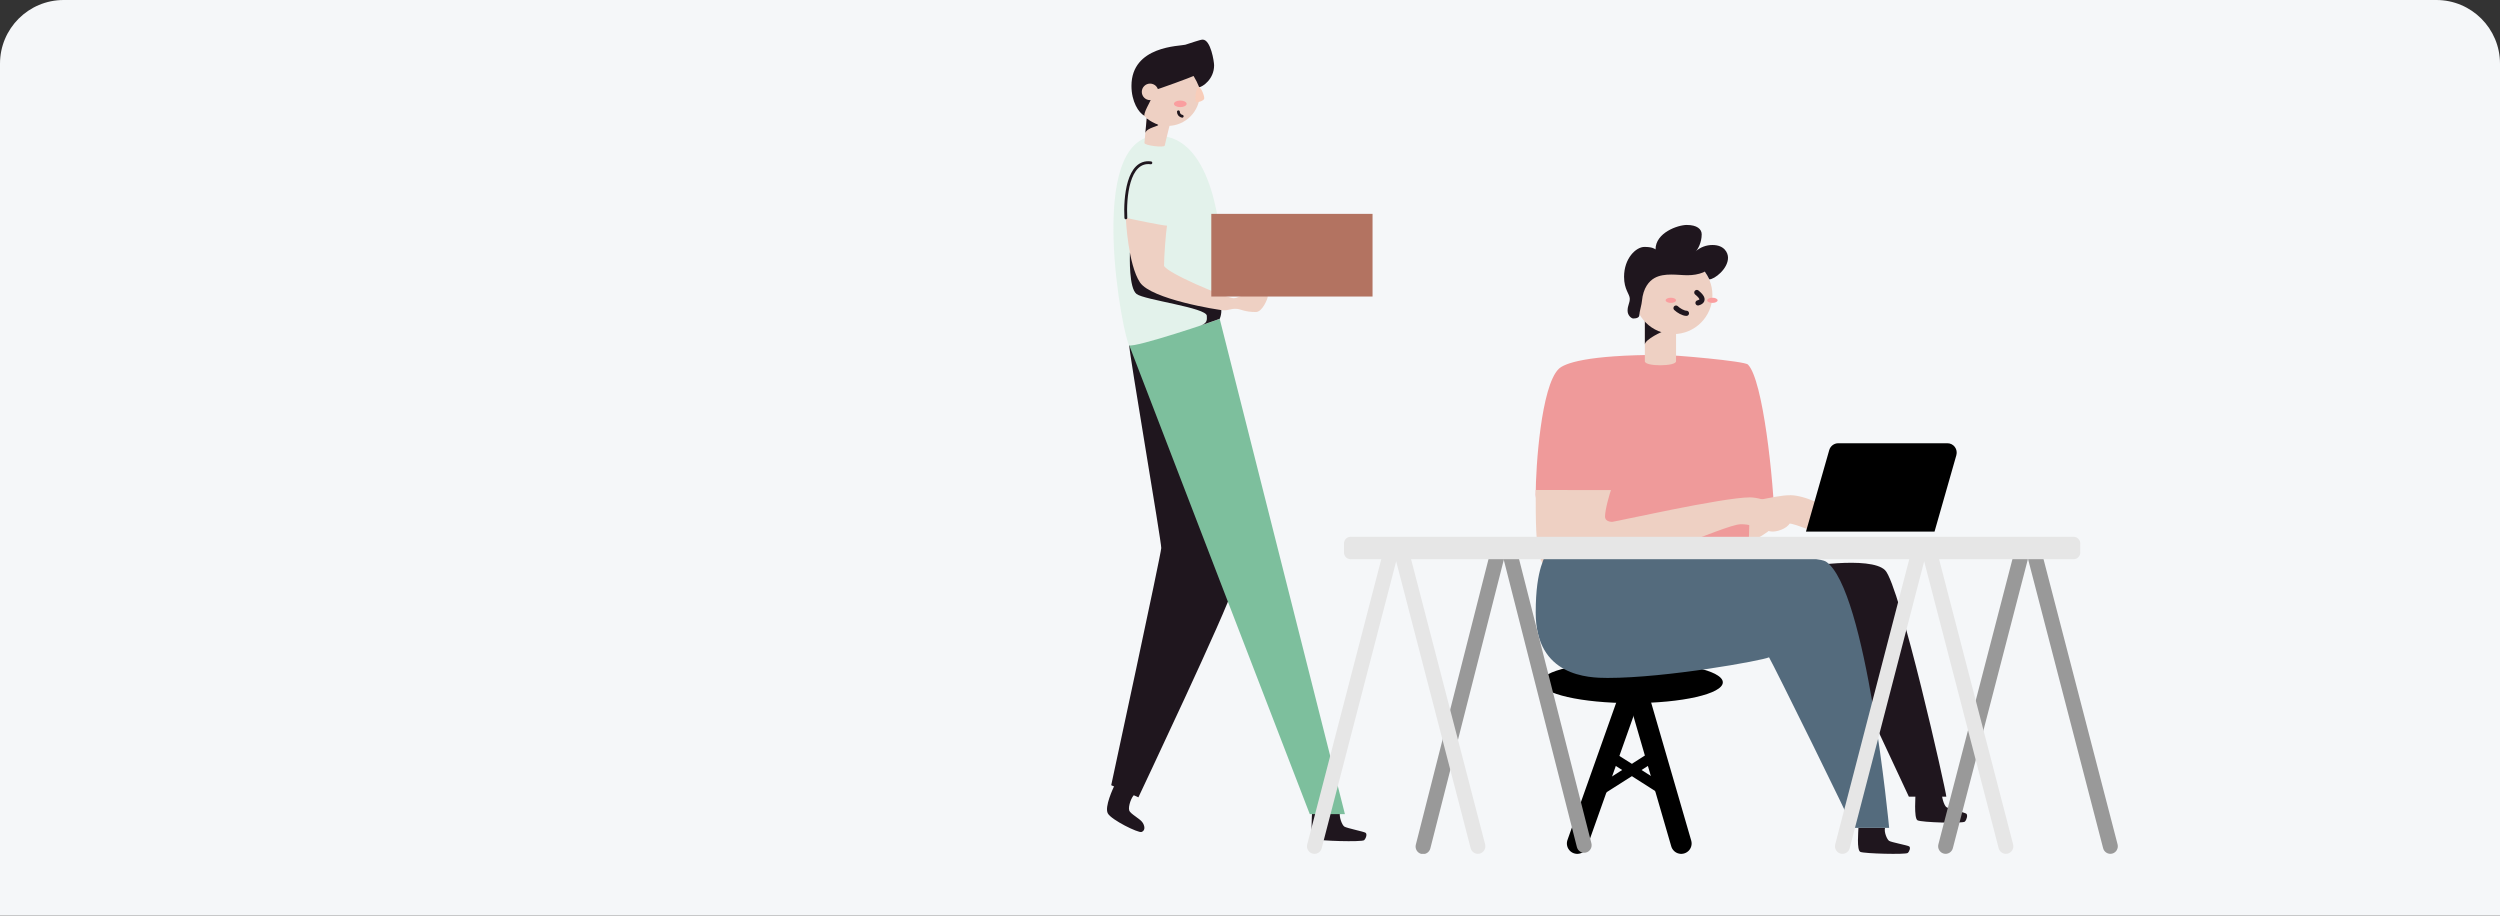 <svg width="314" height="115" viewBox="0 0 314 115" fill="none" xmlns="http://www.w3.org/2000/svg">
<rect x="0" y="0" width="314" height="115" fill="#333333" stroke="none"/>
<g clip-path="url(#clip0_7013_221920)">
<path d="M0 8C0 3.582 3.582 0 8 0H306C310.418 0 314 3.582 314 8V115H0V8Z" fill="#F5F7F9"/>
<path d="M219.774 67.16L222.913 66.043C222.778 60.363 221.439 47.673 219.538 45.786C219.091 45.344 210.252 44.574 208.675 44.574C199.265 44.574 196.474 45.639 195.766 46.343C193.568 48.523 192.883 58.621 192.883 62.158C192.883 65.694 202.956 67.528 202.956 67.528L214.763 68.333C214.763 68.333 217.353 68.598 219.593 68.729C219.642 68.048 219.774 67.16 219.774 67.16Z" fill="#EF9A9A"/>
<path d="M224.911 62.199C223.66 62.199 222.628 62.478 219.796 62.999L219.648 68.075C222.335 67.061 222.958 65.652 223.737 65.652C225.683 65.652 226.7 66.592 227.849 66.592C228.651 66.592 230.094 66.002 230.094 65.201C230.094 63.522 226.462 62.199 224.911 62.199Z" fill="#EED0C3"/>
<path d="M210.511 45.377C210.511 46.037 206.594 46.057 206.594 45.377V40.004H210.511V45.377Z" fill="#EED0C3"/>
<path d="M209.205 41.544C208.851 41.544 206.594 42.65 206.594 43.268V40.004C207.156 40.004 209.205 41.544 209.205 41.544Z" fill="#1F161E"/>
<path d="M210.183 41.962C212.887 41.962 215.08 39.77 215.08 37.066C215.08 34.362 212.887 32.17 210.183 32.17C207.479 32.17 205.287 34.362 205.287 37.066C205.287 39.77 207.479 41.962 210.183 41.962Z" fill="#EED0C3"/>
<path d="M215.242 33.16C214.627 34.126 213.342 34.569 211.95 34.569C210.764 34.569 209.036 34.228 207.807 34.921C207.142 35.292 206.379 36.136 206.225 37.825C206.225 38.114 205.894 39.235 205.894 39.597C205.894 39.844 205.613 40.005 205.144 40.005C204.902 40.005 204.425 39.617 204.425 39.026C204.425 38.342 204.7 38.099 204.7 37.519C204.7 36.938 203.982 36.38 203.982 34.767C203.982 32.444 205.481 31.013 206.542 31.013C207.509 31.013 207.812 31.235 207.934 31.33C207.934 29.218 210.745 28.254 211.86 28.254C213.134 28.254 213.734 28.771 213.734 29.429C213.734 30.479 213.228 31.371 212.971 31.571C213.552 31.054 214.307 30.769 215.088 30.772C216.548 30.772 217.039 31.721 217.039 32.37C217.039 33.781 215.328 35.088 214.691 35.088C214.531 34.752 214.343 34.431 214.129 34.126" fill="#1F161E"/>
<path d="M215.079 38.045C215.439 38.045 215.731 37.899 215.731 37.719C215.731 37.539 215.439 37.393 215.079 37.393C214.718 37.393 214.426 37.539 214.426 37.719C214.426 37.899 214.718 38.045 215.079 38.045Z" fill="#FA9E9F"/>
<path d="M209.858 38.045C210.218 38.045 210.511 37.899 210.511 37.719C210.511 37.539 210.218 37.393 209.858 37.393C209.497 37.393 209.205 37.539 209.205 37.719C209.205 37.899 209.497 38.045 209.858 38.045Z" fill="#FA9E9F"/>
<path d="M213.121 36.738C213.329 36.928 214.387 37.722 213.27 38.044" stroke="#1F161E" stroke-width="0.653" stroke-miterlimit="10" stroke-linecap="round"/>
<path d="M211.815 39.35C211.426 39.35 210.826 39.006 210.51 38.697" stroke="#1F161E" stroke-width="0.653" stroke-miterlimit="10" stroke-linecap="round"/>
<path d="M192.883 61.547C192.883 69.644 192.963 71.992 196.431 71.992C204.424 71.992 216.507 65.844 218.661 65.844C220.564 65.844 221.557 66.764 222.68 66.764C223.462 66.764 224.872 66.186 224.872 65.405C224.872 63.762 221.323 62.469 219.81 62.469C216.404 62.469 202.812 65.547 202.48 65.547C202.149 65.547 201.59 65.412 201.59 64.888C201.59 63.938 202.254 61.742 202.34 61.55L192.883 61.547Z" fill="#EED0C3"/>
<path d="M242.977 66.77H226.83L229.755 56.523C229.828 56.276 229.978 56.06 230.182 55.906C230.386 55.753 230.633 55.671 230.886 55.672H244.588C244.768 55.669 244.946 55.709 245.108 55.789C245.271 55.868 245.412 55.985 245.522 56.13C245.632 56.276 245.707 56.445 245.741 56.625C245.775 56.805 245.768 56.991 245.719 57.167L242.977 66.77Z" fill="black"/>
<path d="M164.796 101.98C164.796 102.41 164.543 105.124 165.046 105.373C165.549 105.623 171.085 105.776 171.335 105.526C171.585 105.277 171.738 104.748 171.512 104.595C171.285 104.442 169.15 104.02 168.847 103.817C168.544 103.614 168.154 102.553 168.304 101.98" fill="#1F161E"/>
<path d="M141.834 43.379C141.777 44.078 145.881 68.061 145.854 68.833C145.828 69.604 139.568 98.621 139.568 98.621L142.983 100.144C142.983 100.144 154.519 75.745 154.712 74.198C154.905 72.651 143.649 43.372 141.834 43.379Z" fill="#1F161E"/>
<path d="M141.836 43.379C142.096 44.111 164.508 102.257 164.508 102.257H168.922L153.195 40.053L141.836 43.379Z" fill="#7DBF9D"/>
<path d="M145.408 17.053C152.594 17.053 153.403 30.066 153.403 31.898C153.403 33.731 153.64 39.473 153.203 40.042C152.57 40.341 142.51 43.701 141.844 43.368C141.178 43.035 136.051 17.053 145.408 17.053Z" fill="#E3F2EB"/>
<path d="M141.912 31.723C141.912 32.311 141.782 36.18 142.755 36.928C143.728 37.677 151.576 38.645 151.576 39.669C151.576 40.109 151.719 40.581 150.75 40.904C151.389 40.687 153.195 40.042 153.195 40.042C153.342 39.698 153.412 39.325 153.398 38.951C153.225 38.795 141.912 31.723 141.912 31.723Z" fill="#1F161E"/>
<path d="M147.238 14.419L144.127 13.754C144.127 13.754 143.781 17.616 143.741 17.948C143.701 18.281 146.256 18.581 146.296 18.281C146.336 17.982 147.238 14.419 147.238 14.419Z" fill="#EED0C3"/>
<path d="M144.025 14.855C144.025 14.782 145.025 15.434 145.424 15.63C145.824 15.827 143.975 16.003 143.855 16.721C143.905 16.189 144.019 14.975 144.025 14.855Z" fill="#1F161E"/>
<path d="M146.651 15.816C148.886 15.816 150.698 14.006 150.698 11.774C150.698 9.542 148.886 7.732 146.651 7.732C144.416 7.732 142.604 9.542 142.604 11.774C142.604 14.006 144.416 15.816 146.651 15.816Z" fill="#EED0C3"/>
<path d="M146.578 28.343C146.445 29.009 146.192 32.398 146.202 33.386C146.622 34.311 153.48 37.218 154.913 37.458C155.479 37.441 155.792 37.125 156.145 37.125C156.985 37.142 159.233 36.999 159.233 37.242C159.233 37.484 158.567 39.191 157.734 39.191C156.332 39.191 155.852 38.825 155.323 38.792C154.576 38.745 154.297 39.015 153.634 38.971C152.971 38.928 144.603 37.591 143.18 35.472C141.705 33.27 141.402 27.625 141.408 27.355C141.788 27.459 146.022 28.343 146.578 28.343Z" fill="#EED0C3"/>
<path d="M141.406 27.36C141.273 24.902 141.639 20.066 144.547 20.451" stroke="#1F161E" stroke-width="0.359" stroke-miterlimit="10" stroke-linecap="round"/>
<path d="M139.969 98.666C139.843 98.942 138.687 101.347 139.147 102.169C139.606 102.99 142.971 104.64 143.374 104.497C143.777 104.354 143.86 103.912 143.544 103.366C143.227 102.821 141.988 102.265 141.831 101.79C141.675 101.314 142.105 100.027 142.551 99.747" fill="#1F161E"/>
<path d="M148.243 13.454C148.683 13.454 149.04 13.269 149.04 13.041C149.04 12.814 148.683 12.629 148.243 12.629C147.804 12.629 147.447 12.814 147.447 13.041C147.447 13.269 147.804 13.454 148.243 13.454Z" fill="#FA9E9F"/>
<path d="M143.74 14.528C143.017 14.195 142.111 12.752 142.111 10.793C142.111 5.72 148.254 5.803 148.877 5.617C149.5 5.43 150.749 4.975 151.052 4.975C152.072 4.975 152.491 7.755 152.491 8.205C152.491 9.958 151.039 10.902 150.619 10.959C150.426 10.466 150.19 9.992 149.913 9.542C149.636 9.691 145.532 11.205 144.826 11.375C145.033 12.13 143.634 13.869 143.74 14.528Z" fill="#1F161E"/>
<path d="M150.582 10.963C150.879 10.963 151.312 12.127 151.249 12.39C151.185 12.653 150.532 12.856 150.273 12.846C150.013 12.836 150.156 10.963 150.582 10.963Z" fill="#F8CDBA"/>
<path d="M148.008 14.043C148.008 14.178 148.056 14.308 148.143 14.41C148.23 14.512 148.351 14.58 148.484 14.602" stroke="#1F161E" stroke-width="0.359" stroke-miterlimit="10" stroke-linecap="round"/>
<path d="M144.449 12.576C145.023 12.576 145.489 12.111 145.489 11.538C145.489 10.965 145.023 10.5 144.449 10.5C143.875 10.5 143.41 10.965 143.41 11.538C143.41 12.111 143.875 12.576 144.449 12.576Z" fill="#EED0C3"/>
<path d="M172.392 26.863H152.139V37.248H172.392V26.863Z" fill="#B37361"/>
<g clip-path="url(#clip1_7013_221920)">
<path d="M204.962 88.312C211.271 88.312 216.386 87.143 216.386 85.701C216.386 84.259 211.271 83.09 204.962 83.09C198.652 83.09 193.537 84.259 193.537 85.701C193.537 87.143 198.652 88.312 204.962 88.312Z" fill="black"/>
<path d="M205.287 85.701L198.105 105.939" stroke="black" stroke-width="2.611" stroke-miterlimit="10" stroke-linecap="round"/>
<path d="M205.287 85.701L211.163 105.939" stroke="black" stroke-width="2.611" stroke-miterlimit="10" stroke-linecap="round"/>
<path d="M200.717 99.412L207.898 94.842" stroke="black" stroke-width="1.306" stroke-miterlimit="10" stroke-linecap="round"/>
<path d="M202.021 94.842L209.203 99.412" stroke="black" stroke-width="1.306" stroke-miterlimit="10" stroke-linecap="round"/>
<path d="M233.419 103.98C233.419 104.363 233.18 106.773 233.657 106.996C234.134 107.218 239.377 107.354 239.615 107.13C239.852 106.906 239.995 106.438 239.787 106.304C239.579 106.17 237.548 105.791 237.273 105.612C236.997 105.433 236.617 104.484 236.756 103.98" fill="#1F161E"/>
<path d="M225.525 71.426C226.382 71.174 234.903 69.792 236.759 71.608C238.615 73.424 244.458 99.464 244.458 100.063H239.753L233.403 86.476" fill="#1F161E"/>
<path d="M194.394 68.915C194.179 69.982 192.885 71.127 192.885 76.94C192.885 84.978 199.531 85.148 201.917 85.148C209.352 85.148 221.379 82.959 222.191 82.558C222.731 83.451 232.66 103.533 232.706 103.981H237.277C237.277 103.981 234.444 73.938 229.331 70.531C227.67 69.436 198.207 68.266 194.394 68.915Z" fill="#546B7D"/>
<path d="M240.599 99.41C240.599 99.871 240.36 102.76 240.837 103.029C241.314 103.298 246.557 103.457 246.794 103.19C247.032 102.923 247.175 102.36 246.967 102.199C246.758 102.039 244.728 101.582 244.453 101.368C244.177 101.153 243.797 100.014 243.936 99.41" fill="#1F161E"/>
<path d="M264.152 106.533C264.284 107.041 264.797 107.344 265.299 107.21C265.8 107.077 266.1 106.557 265.968 106.049L256.578 69.886C256.447 69.378 255.933 69.075 255.432 69.208C254.93 69.342 254.63 69.862 254.762 70.37L264.152 106.533Z" fill="#999999"/>
<path d="M254.667 70.37C254.799 69.862 254.5 69.342 253.998 69.209C253.496 69.075 252.983 69.379 252.851 69.886L243.461 106.049C243.329 106.557 243.629 107.077 244.131 107.211C244.632 107.344 245.146 107.041 245.278 106.533L254.667 70.37Z" fill="#999999"/>
<path d="M241.71 70.372C241.842 69.864 241.543 69.344 241.041 69.21C240.539 69.077 240.026 69.38 239.894 69.888L230.504 106.051C230.372 106.559 230.672 107.079 231.174 107.213C231.675 107.346 232.189 107.043 232.321 106.535L241.71 70.372Z" fill="#E6E6E6"/>
<path d="M251.031 106.533C251.163 107.041 251.676 107.344 252.178 107.21C252.679 107.077 252.979 106.557 252.847 106.049L243.457 69.886C243.326 69.378 242.812 69.075 242.31 69.208C241.809 69.342 241.509 69.862 241.641 70.37L251.031 106.533Z" fill="#E6E6E6"/>
<path d="M188.882 70.292C189.011 69.783 188.709 69.263 188.206 69.132C187.703 69.001 187.19 69.307 187.06 69.817L177.828 106.087C177.698 106.596 178.001 107.116 178.504 107.247C179.007 107.378 179.52 107.072 179.65 106.562L188.882 70.292Z" fill="#999999"/>
<path d="M198.059 106.395C198.188 106.904 198.701 107.211 199.204 107.079C199.707 106.948 200.01 106.429 199.88 105.92L190.648 69.649C190.519 69.14 190.006 68.834 189.503 68.965C189 69.096 188.697 69.615 188.826 70.125L198.059 106.395Z" fill="#999999"/>
<path d="M260.449 67.422H169.635C169.177 67.422 168.805 67.799 168.805 68.263V69.394C168.805 69.859 169.177 70.235 169.635 70.235H260.449C260.908 70.235 261.28 69.859 261.28 69.394V68.263C261.28 67.799 260.908 67.422 260.449 67.422Z" fill="#E6E6E6"/>
<path d="M175.394 70.374C175.526 69.866 175.226 69.346 174.725 69.212C174.223 69.079 173.71 69.382 173.578 69.89L164.188 106.053C164.056 106.561 164.356 107.081 164.857 107.215C165.359 107.348 165.872 107.045 166.004 106.537L175.394 70.374Z" fill="#E6E6E6"/>
<path d="M184.714 106.533C184.846 107.041 185.36 107.344 185.861 107.21C186.363 107.077 186.663 106.557 186.531 106.049L177.141 69.886C177.009 69.378 176.496 69.075 175.994 69.208C175.493 69.342 175.193 69.862 175.325 70.37L184.714 106.533Z" fill="#E6E6E6"/>
</g>
</g>
<defs>
<clipPath id="clip0_7013_221920">
<path d="M0 8C0 3.582 3.582 0 8 0H306C310.418 0 314 3.582 314 8V115H0V8Z" fill="white"/>
</clipPath>
<clipPath id="clip1_7013_221920">
<rect width="101.842" height="39.823" fill="white" transform="translate(164.158 67.422)"/>
</clipPath>
</defs>
</svg>
